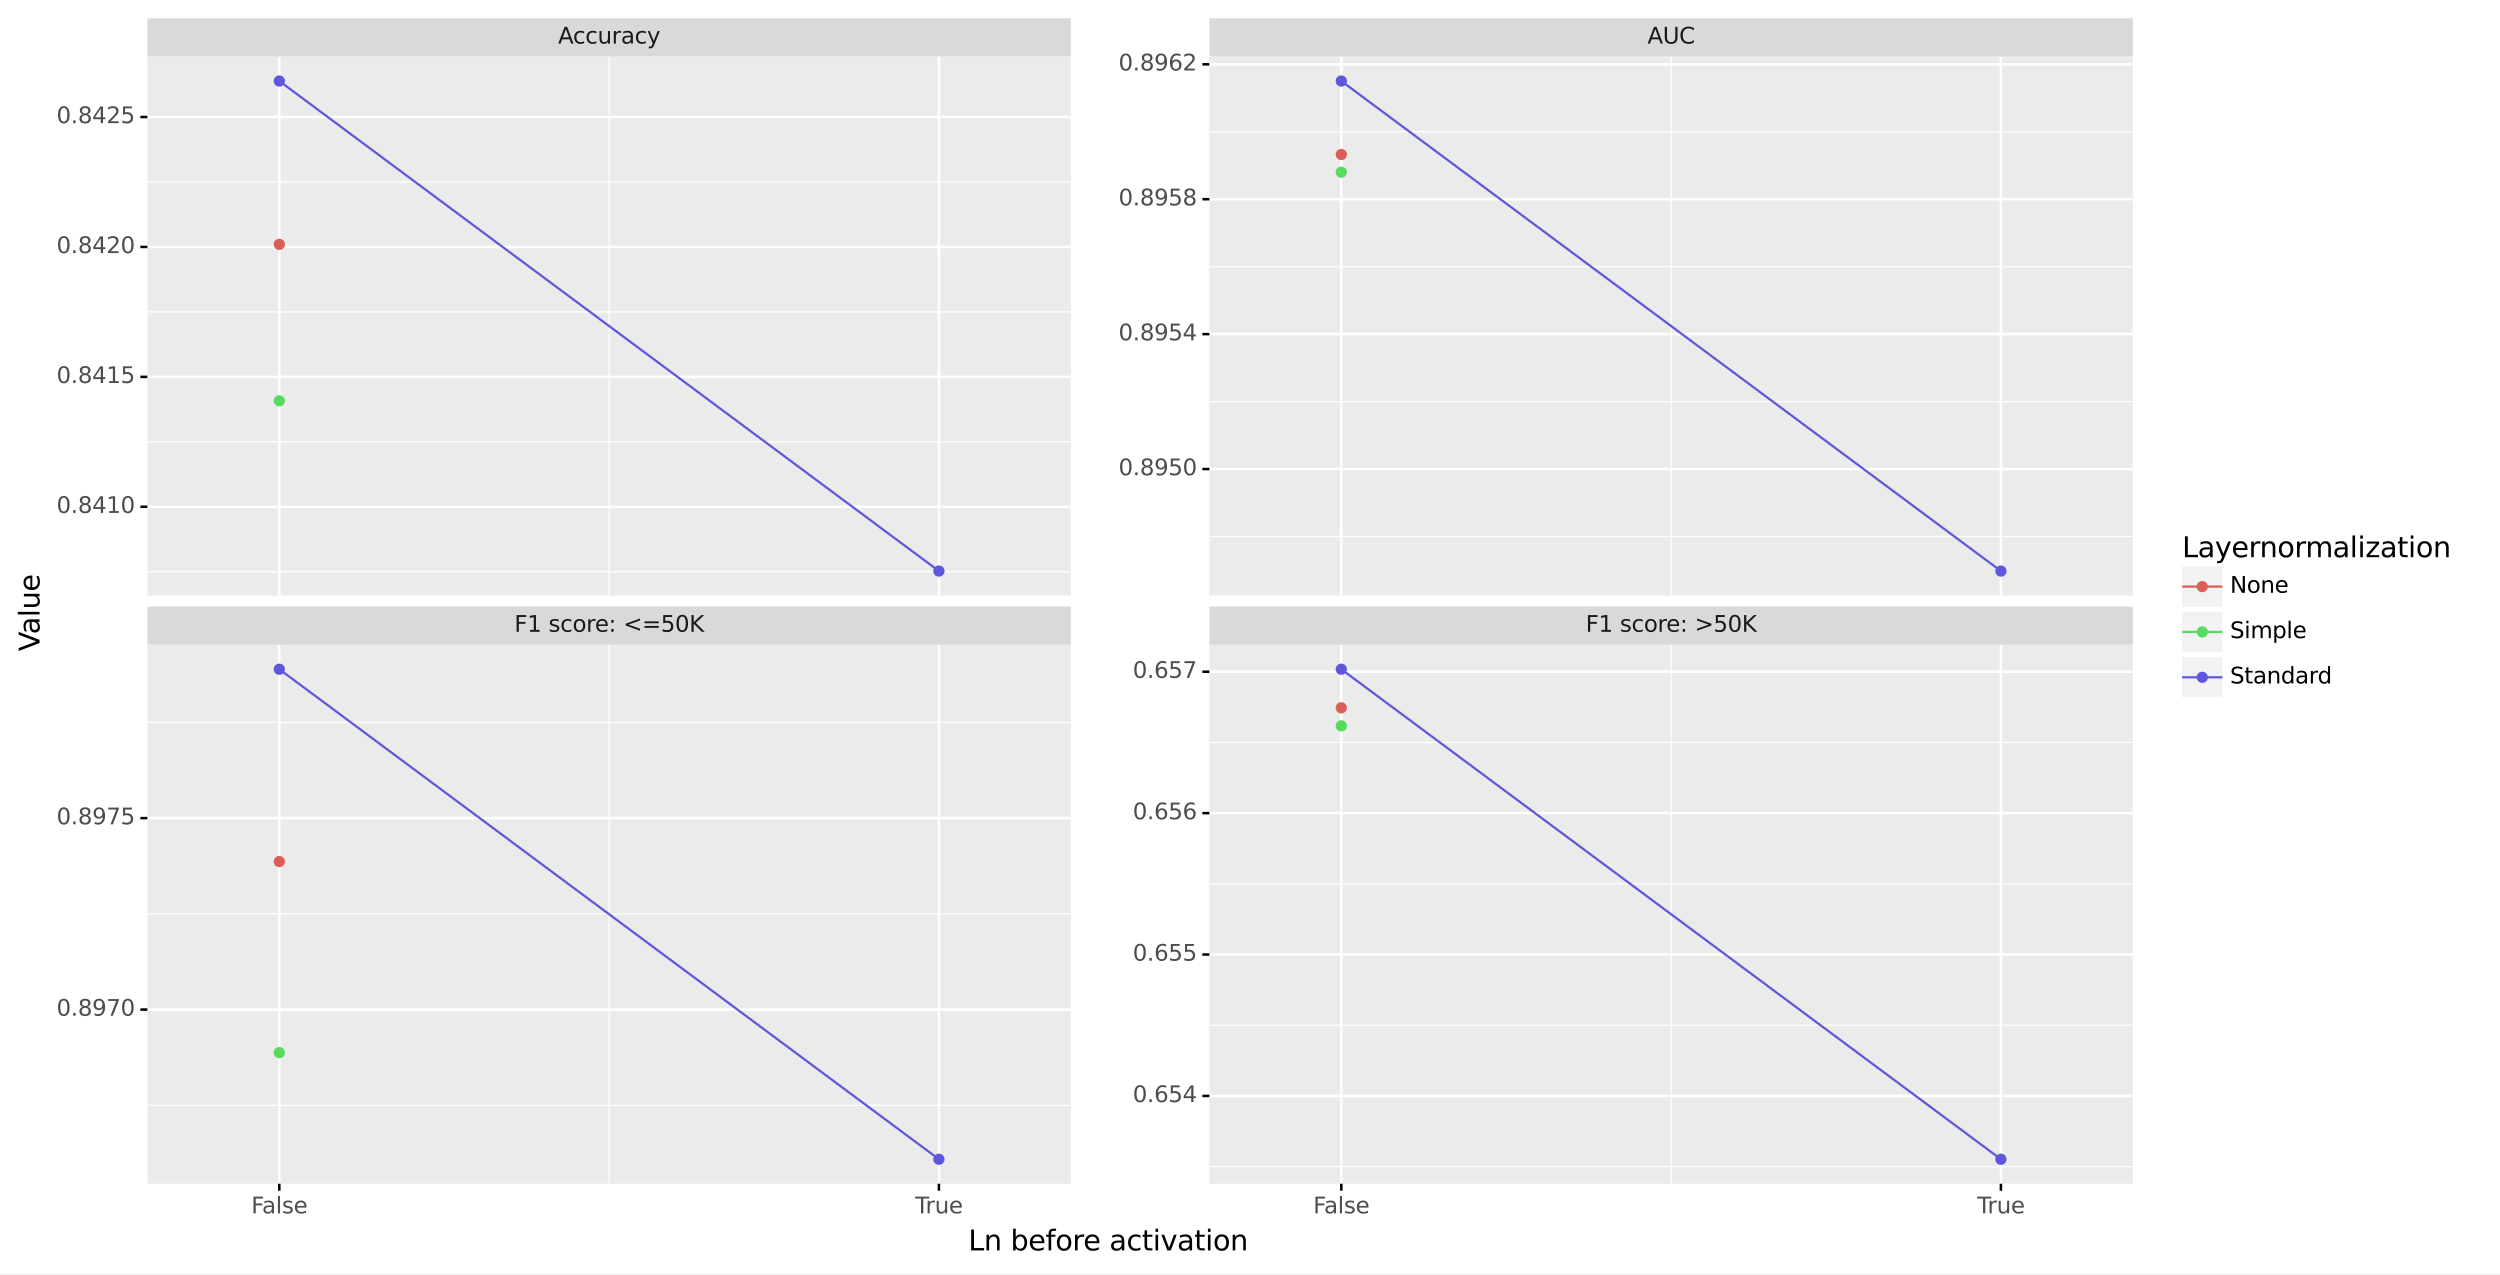 <?xml version="1.0" encoding="utf-8" standalone="no"?>
<!DOCTYPE svg PUBLIC "-//W3C//DTD SVG 1.1//EN"
  "http://www.w3.org/Graphics/SVG/1.1/DTD/svg11.dtd">
<svg height="501.477pt" version="1.1" viewBox="0 0 983.65 501.477" width="983.65pt" xmlns="http://www.w3.org/2000/svg" xmlns:xlink="http://www.w3.org/1999/xlink">
 <rect x="0" y="0" width="983.65" height="501.477" fill="#808080" stroke="none"/>
 <defs>
  <style type="text/css">*{stroke-linecap:butt;stroke-linejoin:round;}</style>
 </defs>
 <g id="figure_1">
  <g id="patch_1">
   <path d="M 0 501.477 
L 983.65 501.477 
L 983.65 0 
L 0 0 
z
" style="fill:#ffffff;stroke:#ffffff;stroke-linejoin:miter;"/>
  </g>
  <g id="axes_1">
   <g id="patch_2">
    <path d="M 57.988 234.334 
L 421.337 234.334 
L 421.337 22.244 
L 57.988 22.244 
z
" style="fill:#ebebeb;"/>
   </g>
   <g id="matplotlib.axis_1">
    <g id="xtick_1">
     <g id="line2d_1">
      <path clip-path="url(#p8a79d172ee)" d="M 109.895 234.334 
L 109.895 22.244 
" style="fill:none;stroke:#ffffff;"/>
     </g>
    </g>
    <g id="xtick_2">
     <g id="line2d_2">
      <path clip-path="url(#p8a79d172ee)" d="M 369.43 234.334 
L 369.43 22.244 
" style="fill:none;stroke:#ffffff;"/>
     </g>
    </g>
    <g id="xtick_3">
     <g id="line2d_3">
      <path clip-path="url(#p8a79d172ee)" d="M 239.662 234.334 
L 239.662 22.244 
" style="fill:none;stroke:#ffffff;stroke-width:0.5;"/>
     </g>
    </g>
   </g>
   <g id="matplotlib.axis_2">
    <g id="ytick_1">
     <g id="line2d_4">
      <path clip-path="url(#p8a79d172ee)" d="M 57.988 199.393 
L 421.337 199.393 
" style="fill:none;stroke:#ffffff;"/>
     </g>
     <g id="line2d_5">
      <path d="M 57.988 199.393 
" style="fill:none;stroke:#333333;stroke-width:1.5;"/>
      <defs>
       <path d="M 0 0 
L -2.75 0 
" id="m1f0ab97c27" style="stroke:#000000;"/>
      </defs>
      <g>
       <use style="fill:#333333;stroke:#000000;" x="57.988" xlink:href="#m1f0ab97c27" y="199.393"/>
      </g>
     </g>
     <g id="text_1">
      <!-- 0.8410 -->
      <g style="fill:#4d4d4d;" transform="translate(22.246 201.821)scale(0.088 -0.088)">
       <defs>
        <path d="M 2034 4250 
Q 1547 4250 1301 3770 
Q 1056 3291 1056 2328 
Q 1056 1369 1301 889 
Q 1547 409 2034 409 
Q 2525 409 2770 889 
Q 3016 1369 3016 2328 
Q 3016 3291 2770 3770 
Q 2525 4250 2034 4250 
z
M 2034 4750 
Q 2819 4750 3233 4129 
Q 3647 3509 3647 2328 
Q 3647 1150 3233 529 
Q 2819 -91 2034 -91 
Q 1250 -91 836 529 
Q 422 1150 422 2328 
Q 422 3509 836 4129 
Q 1250 4750 2034 4750 
z
" id="DejaVuSans-30" transform="scale(0.016)"/>
        <path d="M 684 794 
L 1344 794 
L 1344 0 
L 684 0 
L 684 794 
z
" id="DejaVuSans-2e" transform="scale(0.016)"/>
        <path d="M 2034 2216 
Q 1584 2216 1326 1975 
Q 1069 1734 1069 1313 
Q 1069 891 1326 650 
Q 1584 409 2034 409 
Q 2484 409 2743 651 
Q 3003 894 3003 1313 
Q 3003 1734 2745 1975 
Q 2488 2216 2034 2216 
z
M 1403 2484 
Q 997 2584 770 2862 
Q 544 3141 544 3541 
Q 544 4100 942 4425 
Q 1341 4750 2034 4750 
Q 2731 4750 3128 4425 
Q 3525 4100 3525 3541 
Q 3525 3141 3298 2862 
Q 3072 2584 2669 2484 
Q 3125 2378 3379 2068 
Q 3634 1759 3634 1313 
Q 3634 634 3220 271 
Q 2806 -91 2034 -91 
Q 1263 -91 848 271 
Q 434 634 434 1313 
Q 434 1759 690 2068 
Q 947 2378 1403 2484 
z
M 1172 3481 
Q 1172 3119 1398 2916 
Q 1625 2713 2034 2713 
Q 2441 2713 2670 2916 
Q 2900 3119 2900 3481 
Q 2900 3844 2670 4047 
Q 2441 4250 2034 4250 
Q 1625 4250 1398 4047 
Q 1172 3844 1172 3481 
z
" id="DejaVuSans-38" transform="scale(0.016)"/>
        <path d="M 2419 4116 
L 825 1625 
L 2419 1625 
L 2419 4116 
z
M 2253 4666 
L 3047 4666 
L 3047 1625 
L 3713 1625 
L 3713 1100 
L 3047 1100 
L 3047 0 
L 2419 0 
L 2419 1100 
L 313 1100 
L 313 1709 
L 2253 4666 
z
" id="DejaVuSans-34" transform="scale(0.016)"/>
        <path d="M 794 531 
L 1825 531 
L 1825 4091 
L 703 3866 
L 703 4441 
L 1819 4666 
L 2450 4666 
L 2450 531 
L 3481 531 
L 3481 0 
L 794 0 
L 794 531 
z
" id="DejaVuSans-31" transform="scale(0.016)"/>
       </defs>
       <use xlink:href="#DejaVuSans-30"/>
       <use x="63.623" xlink:href="#DejaVuSans-2e"/>
       <use x="95.41" xlink:href="#DejaVuSans-38"/>
       <use x="159.033" xlink:href="#DejaVuSans-34"/>
       <use x="222.656" xlink:href="#DejaVuSans-31"/>
       <use x="286.279" xlink:href="#DejaVuSans-30"/>
      </g>
     </g>
    </g>
    <g id="ytick_2">
     <g id="line2d_6">
      <path clip-path="url(#p8a79d172ee)" d="M 57.988 148.272 
L 421.337 148.272 
" style="fill:none;stroke:#ffffff;"/>
     </g>
     <g id="line2d_7">
      <path d="M 57.988 148.272 
" style="fill:none;stroke:#333333;stroke-width:1.5;"/>
      <g>
       <use style="fill:#333333;stroke:#000000;" x="57.988" xlink:href="#m1f0ab97c27" y="148.272"/>
      </g>
     </g>
     <g id="text_2">
      <!-- 0.8415 -->
      <g style="fill:#4d4d4d;" transform="translate(22.246 150.7)scale(0.088 -0.088)">
       <defs>
        <path d="M 691 4666 
L 3169 4666 
L 3169 4134 
L 1269 4134 
L 1269 2991 
Q 1406 3038 1543 3061 
Q 1681 3084 1819 3084 
Q 2600 3084 3056 2656 
Q 3513 2228 3513 1497 
Q 3513 744 3044 326 
Q 2575 -91 1722 -91 
Q 1428 -91 1123 -41 
Q 819 9 494 109 
L 494 744 
Q 775 591 1075 516 
Q 1375 441 1709 441 
Q 2250 441 2565 725 
Q 2881 1009 2881 1497 
Q 2881 1984 2565 2268 
Q 2250 2553 1709 2553 
Q 1456 2553 1204 2497 
Q 953 2441 691 2322 
L 691 4666 
z
" id="DejaVuSans-35" transform="scale(0.016)"/>
       </defs>
       <use xlink:href="#DejaVuSans-30"/>
       <use x="63.623" xlink:href="#DejaVuSans-2e"/>
       <use x="95.41" xlink:href="#DejaVuSans-38"/>
       <use x="159.033" xlink:href="#DejaVuSans-34"/>
       <use x="222.656" xlink:href="#DejaVuSans-31"/>
       <use x="286.279" xlink:href="#DejaVuSans-35"/>
      </g>
     </g>
    </g>
    <g id="ytick_3">
     <g id="line2d_8">
      <path clip-path="url(#p8a79d172ee)" d="M 57.988 97.15 
L 421.337 97.15 
" style="fill:none;stroke:#ffffff;"/>
     </g>
     <g id="line2d_9">
      <path d="M 57.988 97.15 
" style="fill:none;stroke:#333333;stroke-width:1.5;"/>
      <g>
       <use style="fill:#333333;stroke:#000000;" x="57.988" xlink:href="#m1f0ab97c27" y="97.15"/>
      </g>
     </g>
     <g id="text_3">
      <!-- 0.8420 -->
      <g style="fill:#4d4d4d;" transform="translate(22.246 99.578)scale(0.088 -0.088)">
       <defs>
        <path d="M 1228 531 
L 3431 531 
L 3431 0 
L 469 0 
L 469 531 
Q 828 903 1448 1529 
Q 2069 2156 2228 2338 
Q 2531 2678 2651 2914 
Q 2772 3150 2772 3378 
Q 2772 3750 2511 3984 
Q 2250 4219 1831 4219 
Q 1534 4219 1204 4116 
Q 875 4013 500 3803 
L 500 4441 
Q 881 4594 1212 4672 
Q 1544 4750 1819 4750 
Q 2544 4750 2975 4387 
Q 3406 4025 3406 3419 
Q 3406 3131 3298 2873 
Q 3191 2616 2906 2266 
Q 2828 2175 2409 1742 
Q 1991 1309 1228 531 
z
" id="DejaVuSans-32" transform="scale(0.016)"/>
       </defs>
       <use xlink:href="#DejaVuSans-30"/>
       <use x="63.623" xlink:href="#DejaVuSans-2e"/>
       <use x="95.41" xlink:href="#DejaVuSans-38"/>
       <use x="159.033" xlink:href="#DejaVuSans-34"/>
       <use x="222.656" xlink:href="#DejaVuSans-32"/>
       <use x="286.279" xlink:href="#DejaVuSans-30"/>
      </g>
     </g>
    </g>
    <g id="ytick_4">
     <g id="line2d_10">
      <path clip-path="url(#p8a79d172ee)" d="M 57.988 46.028 
L 421.337 46.028 
" style="fill:none;stroke:#ffffff;"/>
     </g>
     <g id="line2d_11">
      <path d="M 57.988 46.028 
" style="fill:none;stroke:#333333;stroke-width:1.5;"/>
      <g>
       <use style="fill:#333333;stroke:#000000;" x="57.988" xlink:href="#m1f0ab97c27" y="46.028"/>
      </g>
     </g>
     <g id="text_4">
      <!-- 0.8425 -->
      <g style="fill:#4d4d4d;" transform="translate(22.246 48.457)scale(0.088 -0.088)">
       <use xlink:href="#DejaVuSans-30"/>
       <use x="63.623" xlink:href="#DejaVuSans-2e"/>
       <use x="95.41" xlink:href="#DejaVuSans-38"/>
       <use x="159.033" xlink:href="#DejaVuSans-34"/>
       <use x="222.656" xlink:href="#DejaVuSans-32"/>
       <use x="286.279" xlink:href="#DejaVuSans-35"/>
      </g>
     </g>
    </g>
    <g id="ytick_5">
     <g id="line2d_12">
      <path clip-path="url(#p8a79d172ee)" d="M 57.988 224.954 
L 421.337 224.954 
" style="fill:none;stroke:#ffffff;stroke-width:0.5;"/>
     </g>
    </g>
    <g id="ytick_6">
     <g id="line2d_13">
      <path clip-path="url(#p8a79d172ee)" d="M 57.988 173.832 
L 421.337 173.832 
" style="fill:none;stroke:#ffffff;stroke-width:0.5;"/>
     </g>
    </g>
    <g id="ytick_7">
     <g id="line2d_14">
      <path clip-path="url(#p8a79d172ee)" d="M 57.988 122.711 
L 421.337 122.711 
" style="fill:none;stroke:#ffffff;stroke-width:0.5;"/>
     </g>
    </g>
    <g id="ytick_8">
     <g id="line2d_15">
      <path clip-path="url(#p8a79d172ee)" d="M 57.988 71.589 
L 421.337 71.589 
" style="fill:none;stroke:#ffffff;stroke-width:0.5;"/>
     </g>
    </g>
    <g id="text_5">
     <!-- Value -->
     <g transform="translate(15.558 256.228)rotate(-90)scale(0.11 -0.11)">
      <defs>
       <path d="M 1831 0 
L 50 4666 
L 709 4666 
L 2188 738 
L 3669 4666 
L 4325 4666 
L 2547 0 
L 1831 0 
z
" id="DejaVuSans-56" transform="scale(0.016)"/>
       <path d="M 2194 1759 
Q 1497 1759 1228 1600 
Q 959 1441 959 1056 
Q 959 750 1161 570 
Q 1363 391 1709 391 
Q 2188 391 2477 730 
Q 2766 1069 2766 1631 
L 2766 1759 
L 2194 1759 
z
M 3341 1997 
L 3341 0 
L 2766 0 
L 2766 531 
Q 2569 213 2275 61 
Q 1981 -91 1556 -91 
Q 1019 -91 701 211 
Q 384 513 384 1019 
Q 384 1609 779 1909 
Q 1175 2209 1959 2209 
L 2766 2209 
L 2766 2266 
Q 2766 2663 2505 2880 
Q 2244 3097 1772 3097 
Q 1472 3097 1187 3025 
Q 903 2953 641 2809 
L 641 3341 
Q 956 3463 1253 3523 
Q 1550 3584 1831 3584 
Q 2591 3584 2966 3190 
Q 3341 2797 3341 1997 
z
" id="DejaVuSans-61" transform="scale(0.016)"/>
       <path d="M 603 4863 
L 1178 4863 
L 1178 0 
L 603 0 
L 603 4863 
z
" id="DejaVuSans-6c" transform="scale(0.016)"/>
       <path d="M 544 1381 
L 544 3500 
L 1119 3500 
L 1119 1403 
Q 1119 906 1312 657 
Q 1506 409 1894 409 
Q 2359 409 2629 706 
Q 2900 1003 2900 1516 
L 2900 3500 
L 3475 3500 
L 3475 0 
L 2900 0 
L 2900 538 
Q 2691 219 2414 64 
Q 2138 -91 1772 -91 
Q 1169 -91 856 284 
Q 544 659 544 1381 
z
M 1991 3584 
L 1991 3584 
z
" id="DejaVuSans-75" transform="scale(0.016)"/>
       <path d="M 3597 1894 
L 3597 1613 
L 953 1613 
Q 991 1019 1311 708 
Q 1631 397 2203 397 
Q 2534 397 2845 478 
Q 3156 559 3463 722 
L 3463 178 
Q 3153 47 2828 -22 
Q 2503 -91 2169 -91 
Q 1331 -91 842 396 
Q 353 884 353 1716 
Q 353 2575 817 3079 
Q 1281 3584 2069 3584 
Q 2775 3584 3186 3129 
Q 3597 2675 3597 1894 
z
M 3022 2063 
Q 3016 2534 2758 2815 
Q 2500 3097 2075 3097 
Q 1594 3097 1305 2825 
Q 1016 2553 972 2059 
L 3022 2063 
z
" id="DejaVuSans-65" transform="scale(0.016)"/>
      </defs>
      <use xlink:href="#DejaVuSans-56"/>
      <use x="60.658" xlink:href="#DejaVuSans-61"/>
      <use x="121.938" xlink:href="#DejaVuSans-6c"/>
      <use x="149.721" xlink:href="#DejaVuSans-75"/>
      <use x="213.1" xlink:href="#DejaVuSans-65"/>
     </g>
    </g>
   </g>
   <g id="line2d_16">
    <path clip-path="url(#p8a79d172ee)" d="M 109.895 31.885 
L 369.43 224.694 
" style="fill:none;stroke:#5f57db;stroke-width:0.886;"/>
   </g>
   <g id="PathCollection_1">
    <path clip-path="url(#p8a79d172ee)" d="M 109.895 97.927 
C 110.365 97.927 110.816 97.74 111.148 97.408 
C 111.48 97.075 111.667 96.624 111.667 96.154 
C 111.667 95.684 111.48 95.233 111.148 94.901 
C 110.816 94.569 110.365 94.382 109.895 94.382 
C 109.425 94.382 108.974 94.569 108.641 94.901 
C 108.309 95.233 108.122 95.684 108.122 96.154 
C 108.122 96.624 108.309 97.075 108.641 97.408 
C 108.974 97.74 109.425 97.927 109.895 97.927 
z
" style="fill:#db5f57;stroke:#db5f57;stroke-width:0.886;"/>
    <path clip-path="url(#p8a79d172ee)" d="M 109.895 159.481 
C 110.365 159.481 110.816 159.294 111.148 158.962 
C 111.48 158.629 111.667 158.178 111.667 157.708 
C 111.667 157.238 111.48 156.787 111.148 156.455 
C 110.816 156.123 110.365 155.936 109.895 155.936 
C 109.425 155.936 108.974 156.123 108.641 156.455 
C 108.309 156.787 108.122 157.238 108.122 157.708 
C 108.122 158.178 108.309 158.629 108.641 158.962 
C 108.974 159.294 109.425 159.481 109.895 159.481 
z
" style="fill:#57db5f;stroke:#57db5f;stroke-width:0.886;"/>
    <path clip-path="url(#p8a79d172ee)" d="M 109.895 33.657 
C 110.365 33.657 110.816 33.47 111.148 33.138 
C 111.48 32.805 111.667 32.355 111.667 31.885 
C 111.667 31.414 111.48 30.964 111.148 30.631 
C 110.816 30.299 110.365 30.112 109.895 30.112 
C 109.425 30.112 108.974 30.299 108.641 30.631 
C 108.309 30.964 108.122 31.414 108.122 31.885 
C 108.122 32.355 108.309 32.805 108.641 33.138 
C 108.974 33.47 109.425 33.657 109.895 33.657 
z
" style="fill:#5f57db;stroke:#5f57db;stroke-width:0.886;"/>
    <path clip-path="url(#p8a79d172ee)" d="M 369.43 226.466 
C 369.9 226.466 370.35 226.279 370.683 225.947 
C 371.015 225.615 371.202 225.164 371.202 224.694 
C 371.202 224.224 371.015 223.773 370.683 223.44 
C 370.35 223.108 369.9 222.921 369.43 222.921 
C 368.959 222.921 368.509 223.108 368.176 223.44 
C 367.844 223.773 367.657 224.224 367.657 224.694 
C 367.657 225.164 367.844 225.615 368.176 225.947 
C 368.509 226.279 368.959 226.466 369.43 226.466 
z
" style="fill:#5f57db;stroke:#5f57db;stroke-width:0.886;"/>
   </g>
   <g id="patch_3">
    <path d="M 57.988 22.244 
L 421.337 22.244 
L 421.337 7.2 
L 57.988 7.2 
z
" style="fill:#d9d9d9;"/>
   </g>
   <g id="text_6">
    <!-- Accuracy -->
    <g style="fill:#1a1a1a;" transform="translate(219.573 17.15)scale(0.088 -0.088)">
     <defs>
      <path d="M 2188 4044 
L 1331 1722 
L 3047 1722 
L 2188 4044 
z
M 1831 4666 
L 2547 4666 
L 4325 0 
L 3669 0 
L 3244 1197 
L 1141 1197 
L 716 0 
L 50 0 
L 1831 4666 
z
" id="DejaVuSans-41" transform="scale(0.016)"/>
      <path d="M 3122 3366 
L 3122 2828 
Q 2878 2963 2633 3030 
Q 2388 3097 2138 3097 
Q 1578 3097 1268 2742 
Q 959 2388 959 1747 
Q 959 1106 1268 751 
Q 1578 397 2138 397 
Q 2388 397 2633 464 
Q 2878 531 3122 666 
L 3122 134 
Q 2881 22 2623 -34 
Q 2366 -91 2075 -91 
Q 1284 -91 818 406 
Q 353 903 353 1747 
Q 353 2603 823 3093 
Q 1294 3584 2113 3584 
Q 2378 3584 2631 3529 
Q 2884 3475 3122 3366 
z
" id="DejaVuSans-63" transform="scale(0.016)"/>
      <path d="M 2631 2963 
Q 2534 3019 2420 3045 
Q 2306 3072 2169 3072 
Q 1681 3072 1420 2755 
Q 1159 2438 1159 1844 
L 1159 0 
L 581 0 
L 581 3500 
L 1159 3500 
L 1159 2956 
Q 1341 3275 1631 3429 
Q 1922 3584 2338 3584 
Q 2397 3584 2469 3576 
Q 2541 3569 2628 3553 
L 2631 2963 
z
" id="DejaVuSans-72" transform="scale(0.016)"/>
      <path d="M 2059 -325 
Q 1816 -950 1584 -1140 
Q 1353 -1331 966 -1331 
L 506 -1331 
L 506 -850 
L 844 -850 
Q 1081 -850 1212 -737 
Q 1344 -625 1503 -206 
L 1606 56 
L 191 3500 
L 800 3500 
L 1894 763 
L 2988 3500 
L 3597 3500 
L 2059 -325 
z
" id="DejaVuSans-79" transform="scale(0.016)"/>
     </defs>
     <use xlink:href="#DejaVuSans-41"/>
     <use x="66.658" xlink:href="#DejaVuSans-63"/>
     <use x="121.639" xlink:href="#DejaVuSans-63"/>
     <use x="176.619" xlink:href="#DejaVuSans-75"/>
     <use x="239.998" xlink:href="#DejaVuSans-72"/>
     <use x="281.111" xlink:href="#DejaVuSans-61"/>
     <use x="342.391" xlink:href="#DejaVuSans-63"/>
     <use x="397.371" xlink:href="#DejaVuSans-79"/>
    </g>
   </g>
   <g id="patch_4">
    <path d="M 846.388 286.607 
L 976.45 286.607 
L 976.45 195.641 
L 846.388 195.641 
z
" style="fill:#ffffff;"/>
   </g>
   <g id="text_7">
    <!-- Layernormalization -->
    <g transform="translate(858.588 219.235)scale(0.11 -0.11)">
     <defs>
      <path d="M 628 4666 
L 1259 4666 
L 1259 531 
L 3531 531 
L 3531 0 
L 628 0 
L 628 4666 
z
" id="DejaVuSans-4c" transform="scale(0.016)"/>
      <path d="M 3513 2113 
L 3513 0 
L 2938 0 
L 2938 2094 
Q 2938 2591 2744 2837 
Q 2550 3084 2163 3084 
Q 1697 3084 1428 2787 
Q 1159 2491 1159 1978 
L 1159 0 
L 581 0 
L 581 3500 
L 1159 3500 
L 1159 2956 
Q 1366 3272 1645 3428 
Q 1925 3584 2291 3584 
Q 2894 3584 3203 3211 
Q 3513 2838 3513 2113 
z
" id="DejaVuSans-6e" transform="scale(0.016)"/>
      <path d="M 1959 3097 
Q 1497 3097 1228 2736 
Q 959 2375 959 1747 
Q 959 1119 1226 758 
Q 1494 397 1959 397 
Q 2419 397 2687 759 
Q 2956 1122 2956 1747 
Q 2956 2369 2687 2733 
Q 2419 3097 1959 3097 
z
M 1959 3584 
Q 2709 3584 3137 3096 
Q 3566 2609 3566 1747 
Q 3566 888 3137 398 
Q 2709 -91 1959 -91 
Q 1206 -91 779 398 
Q 353 888 353 1747 
Q 353 2609 779 3096 
Q 1206 3584 1959 3584 
z
" id="DejaVuSans-6f" transform="scale(0.016)"/>
      <path d="M 3328 2828 
Q 3544 3216 3844 3400 
Q 4144 3584 4550 3584 
Q 5097 3584 5394 3201 
Q 5691 2819 5691 2113 
L 5691 0 
L 5113 0 
L 5113 2094 
Q 5113 2597 4934 2840 
Q 4756 3084 4391 3084 
Q 3944 3084 3684 2787 
Q 3425 2491 3425 1978 
L 3425 0 
L 2847 0 
L 2847 2094 
Q 2847 2600 2669 2842 
Q 2491 3084 2119 3084 
Q 1678 3084 1418 2786 
Q 1159 2488 1159 1978 
L 1159 0 
L 581 0 
L 581 3500 
L 1159 3500 
L 1159 2956 
Q 1356 3278 1631 3431 
Q 1906 3584 2284 3584 
Q 2666 3584 2933 3390 
Q 3200 3197 3328 2828 
z
" id="DejaVuSans-6d" transform="scale(0.016)"/>
      <path d="M 603 3500 
L 1178 3500 
L 1178 0 
L 603 0 
L 603 3500 
z
M 603 4863 
L 1178 4863 
L 1178 4134 
L 603 4134 
L 603 4863 
z
" id="DejaVuSans-69" transform="scale(0.016)"/>
      <path d="M 353 3500 
L 3084 3500 
L 3084 2975 
L 922 459 
L 3084 459 
L 3084 0 
L 275 0 
L 275 525 
L 2438 3041 
L 353 3041 
L 353 3500 
z
" id="DejaVuSans-7a" transform="scale(0.016)"/>
      <path d="M 1172 4494 
L 1172 3500 
L 2356 3500 
L 2356 3053 
L 1172 3053 
L 1172 1153 
Q 1172 725 1289 603 
Q 1406 481 1766 481 
L 2356 481 
L 2356 0 
L 1766 0 
Q 1100 0 847 248 
Q 594 497 594 1153 
L 594 3053 
L 172 3053 
L 172 3500 
L 594 3500 
L 594 4494 
L 1172 4494 
z
" id="DejaVuSans-74" transform="scale(0.016)"/>
     </defs>
     <use xlink:href="#DejaVuSans-4c"/>
     <use x="55.713" xlink:href="#DejaVuSans-61"/>
     <use x="116.992" xlink:href="#DejaVuSans-79"/>
     <use x="176.172" xlink:href="#DejaVuSans-65"/>
     <use x="237.695" xlink:href="#DejaVuSans-72"/>
     <use x="277.059" xlink:href="#DejaVuSans-6e"/>
     <use x="340.438" xlink:href="#DejaVuSans-6f"/>
     <use x="401.619" xlink:href="#DejaVuSans-72"/>
     <use x="440.982" xlink:href="#DejaVuSans-6d"/>
     <use x="538.395" xlink:href="#DejaVuSans-61"/>
     <use x="599.674" xlink:href="#DejaVuSans-6c"/>
     <use x="627.457" xlink:href="#DejaVuSans-69"/>
     <use x="655.24" xlink:href="#DejaVuSans-7a"/>
     <use x="707.73" xlink:href="#DejaVuSans-61"/>
     <use x="769.01" xlink:href="#DejaVuSans-74"/>
     <use x="808.219" xlink:href="#DejaVuSans-69"/>
     <use x="836.002" xlink:href="#DejaVuSans-6f"/>
     <use x="897.184" xlink:href="#DejaVuSans-6e"/>
    </g>
   </g>
   <g id="patch_5">
    <path clip-path="url(#p59d5d8ab40)" d="M 858.588 238.727 
L 874.428 238.727 
L 874.428 222.887 
L 858.588 222.887 
z
" style="fill:#f2f2f2;"/>
   </g>
   <g id="line2d_17">
    <path clip-path="url(#p59d5d8ab40)" d="M 858.588 230.807 
L 874.428 230.807 
" style="fill:none;stroke:#db5f57;stroke-width:0.886;"/>
   </g>
   <g id="line2d_18">
    <path clip-path="url(#p59d5d8ab40)" d="M 866.508 230.807 
" style="fill:none;stroke:#1f77b4;stroke-linecap:square;stroke-width:1.5;"/>
    <defs>
     <path d="M 0 1.772 
C 0.47 1.772 0.921 1.586 1.253 1.253 
C 1.586 0.921 1.772 0.47 1.772 0 
C 1.772 -0.47 1.586 -0.921 1.253 -1.253 
C 0.921 -1.586 0.47 -1.772 0 -1.772 
C -0.47 -1.772 -0.921 -1.586 -1.253 -1.253 
C -1.586 -0.921 -1.772 -0.47 -1.772 0 
C -1.772 0.47 -1.586 0.921 -1.253 1.253 
C -0.921 1.586 -0.47 1.772 0 1.772 
z
" id="m1f93ae0a42" style="stroke:#db5f57;stroke-width:0.886;"/>
    </defs>
    <g clip-path="url(#p59d5d8ab40)">
     <use style="fill:#db5f57;stroke:#db5f57;stroke-width:0.886;" x="866.508" xlink:href="#m1f93ae0a42" y="230.807"/>
    </g>
   </g>
   <g id="text_8">
    <!-- None -->
    <g transform="translate(877.428 233.235)scale(0.088 -0.088)">
     <defs>
      <path d="M 628 4666 
L 1478 4666 
L 3547 763 
L 3547 4666 
L 4159 4666 
L 4159 0 
L 3309 0 
L 1241 3903 
L 1241 0 
L 628 0 
L 628 4666 
z
" id="DejaVuSans-4e" transform="scale(0.016)"/>
     </defs>
     <use xlink:href="#DejaVuSans-4e"/>
     <use x="74.805" xlink:href="#DejaVuSans-6f"/>
     <use x="135.986" xlink:href="#DejaVuSans-6e"/>
     <use x="199.365" xlink:href="#DejaVuSans-65"/>
    </g>
   </g>
   <g id="patch_6">
    <path clip-path="url(#p488c3723db)" d="M 858.588 256.567 
L 874.428 256.567 
L 874.428 240.727 
L 858.588 240.727 
z
" style="fill:#f2f2f2;"/>
   </g>
   <g id="line2d_19">
    <path clip-path="url(#p488c3723db)" d="M 858.588 248.647 
L 874.428 248.647 
" style="fill:none;stroke:#57db5f;stroke-width:0.886;"/>
   </g>
   <g id="line2d_20">
    <path clip-path="url(#p488c3723db)" d="M 866.508 248.647 
" style="fill:none;stroke:#1f77b4;stroke-linecap:square;stroke-width:1.5;"/>
    <defs>
     <path d="M 0 1.772 
C 0.47 1.772 0.921 1.586 1.253 1.253 
C 1.586 0.921 1.772 0.47 1.772 0 
C 1.772 -0.47 1.586 -0.921 1.253 -1.253 
C 0.921 -1.586 0.47 -1.772 0 -1.772 
C -0.47 -1.772 -0.921 -1.586 -1.253 -1.253 
C -1.586 -0.921 -1.772 -0.47 -1.772 0 
C -1.772 0.47 -1.586 0.921 -1.253 1.253 
C -0.921 1.586 -0.47 1.772 0 1.772 
z
" id="mb11d687bf9" style="stroke:#57db5f;stroke-width:0.886;"/>
    </defs>
    <g clip-path="url(#p488c3723db)">
     <use style="fill:#57db5f;stroke:#57db5f;stroke-width:0.886;" x="866.508" xlink:href="#mb11d687bf9" y="248.647"/>
    </g>
   </g>
   <g id="text_9">
    <!-- Simple -->
    <g transform="translate(877.428 251.075)scale(0.088 -0.088)">
     <defs>
      <path d="M 3425 4513 
L 3425 3897 
Q 3066 4069 2747 4153 
Q 2428 4238 2131 4238 
Q 1616 4238 1336 4038 
Q 1056 3838 1056 3469 
Q 1056 3159 1242 3001 
Q 1428 2844 1947 2747 
L 2328 2669 
Q 3034 2534 3370 2195 
Q 3706 1856 3706 1288 
Q 3706 609 3251 259 
Q 2797 -91 1919 -91 
Q 1588 -91 1214 -16 
Q 841 59 441 206 
L 441 856 
Q 825 641 1194 531 
Q 1563 422 1919 422 
Q 2459 422 2753 634 
Q 3047 847 3047 1241 
Q 3047 1584 2836 1778 
Q 2625 1972 2144 2069 
L 1759 2144 
Q 1053 2284 737 2584 
Q 422 2884 422 3419 
Q 422 4038 858 4394 
Q 1294 4750 2059 4750 
Q 2388 4750 2728 4690 
Q 3069 4631 3425 4513 
z
" id="DejaVuSans-53" transform="scale(0.016)"/>
      <path d="M 1159 525 
L 1159 -1331 
L 581 -1331 
L 581 3500 
L 1159 3500 
L 1159 2969 
Q 1341 3281 1617 3432 
Q 1894 3584 2278 3584 
Q 2916 3584 3314 3078 
Q 3713 2572 3713 1747 
Q 3713 922 3314 415 
Q 2916 -91 2278 -91 
Q 1894 -91 1617 61 
Q 1341 213 1159 525 
z
M 3116 1747 
Q 3116 2381 2855 2742 
Q 2594 3103 2138 3103 
Q 1681 3103 1420 2742 
Q 1159 2381 1159 1747 
Q 1159 1113 1420 752 
Q 1681 391 2138 391 
Q 2594 391 2855 752 
Q 3116 1113 3116 1747 
z
" id="DejaVuSans-70" transform="scale(0.016)"/>
     </defs>
     <use xlink:href="#DejaVuSans-53"/>
     <use x="63.477" xlink:href="#DejaVuSans-69"/>
     <use x="91.26" xlink:href="#DejaVuSans-6d"/>
     <use x="188.672" xlink:href="#DejaVuSans-70"/>
     <use x="252.148" xlink:href="#DejaVuSans-6c"/>
     <use x="279.932" xlink:href="#DejaVuSans-65"/>
    </g>
   </g>
   <g id="patch_7">
    <path clip-path="url(#paafd3429e7)" d="M 858.588 274.407 
L 874.428 274.407 
L 874.428 258.567 
L 858.588 258.567 
z
" style="fill:#f2f2f2;"/>
   </g>
   <g id="line2d_21">
    <path clip-path="url(#paafd3429e7)" d="M 858.588 266.487 
L 874.428 266.487 
" style="fill:none;stroke:#5f57db;stroke-width:0.886;"/>
   </g>
   <g id="line2d_22">
    <path clip-path="url(#paafd3429e7)" d="M 866.508 266.487 
" style="fill:none;stroke:#1f77b4;stroke-linecap:square;stroke-width:1.5;"/>
    <defs>
     <path d="M 0 1.772 
C 0.47 1.772 0.921 1.586 1.253 1.253 
C 1.586 0.921 1.772 0.47 1.772 0 
C 1.772 -0.47 1.586 -0.921 1.253 -1.253 
C 0.921 -1.586 0.47 -1.772 0 -1.772 
C -0.47 -1.772 -0.921 -1.586 -1.253 -1.253 
C -1.586 -0.921 -1.772 -0.47 -1.772 0 
C -1.772 0.47 -1.586 0.921 -1.253 1.253 
C -0.921 1.586 -0.47 1.772 0 1.772 
z
" id="mfac06d7d40" style="stroke:#5f57db;stroke-width:0.886;"/>
    </defs>
    <g clip-path="url(#paafd3429e7)">
     <use style="fill:#5f57db;stroke:#5f57db;stroke-width:0.886;" x="866.508" xlink:href="#mfac06d7d40" y="266.487"/>
    </g>
   </g>
   <g id="text_10">
    <!-- Standard -->
    <g transform="translate(877.428 268.915)scale(0.088 -0.088)">
     <defs>
      <path d="M 2906 2969 
L 2906 4863 
L 3481 4863 
L 3481 0 
L 2906 0 
L 2906 525 
Q 2725 213 2448 61 
Q 2172 -91 1784 -91 
Q 1150 -91 751 415 
Q 353 922 353 1747 
Q 353 2572 751 3078 
Q 1150 3584 1784 3584 
Q 2172 3584 2448 3432 
Q 2725 3281 2906 2969 
z
M 947 1747 
Q 947 1113 1208 752 
Q 1469 391 1925 391 
Q 2381 391 2643 752 
Q 2906 1113 2906 1747 
Q 2906 2381 2643 2742 
Q 2381 3103 1925 3103 
Q 1469 3103 1208 2742 
Q 947 2381 947 1747 
z
" id="DejaVuSans-64" transform="scale(0.016)"/>
     </defs>
     <use xlink:href="#DejaVuSans-53"/>
     <use x="63.477" xlink:href="#DejaVuSans-74"/>
     <use x="102.686" xlink:href="#DejaVuSans-61"/>
     <use x="163.965" xlink:href="#DejaVuSans-6e"/>
     <use x="227.344" xlink:href="#DejaVuSans-64"/>
     <use x="290.82" xlink:href="#DejaVuSans-61"/>
     <use x="352.1" xlink:href="#DejaVuSans-72"/>
     <use x="391.463" xlink:href="#DejaVuSans-64"/>
    </g>
   </g>
  </g>
  <g id="axes_2">
   <g id="patch_8">
    <path d="M 475.839 234.334 
L 839.188 234.334 
L 839.188 22.244 
L 475.839 22.244 
z
" style="fill:#ebebeb;"/>
   </g>
   <g id="matplotlib.axis_3">
    <g id="xtick_4">
     <g id="line2d_23">
      <path clip-path="url(#pc8beb8414e)" d="M 527.746 234.334 
L 527.746 22.244 
" style="fill:none;stroke:#ffffff;stroke-linecap:square;"/>
     </g>
    </g>
    <g id="xtick_5">
     <g id="line2d_24">
      <path clip-path="url(#pc8beb8414e)" d="M 787.281 234.334 
L 787.281 22.244 
" style="fill:none;stroke:#ffffff;stroke-linecap:square;"/>
     </g>
    </g>
    <g id="xtick_6">
     <g id="line2d_25">
      <path clip-path="url(#pc8beb8414e)" d="M 657.513 234.334 
L 657.513 22.244 
" style="fill:none;stroke:#ffffff;stroke-linecap:square;stroke-width:0.5;"/>
     </g>
    </g>
   </g>
   <g id="matplotlib.axis_4">
    <g id="ytick_9">
     <g id="line2d_26">
      <path clip-path="url(#pc8beb8414e)" d="M 475.839 184.559 
L 839.188 184.559 
" style="fill:none;stroke:#ffffff;stroke-linecap:square;"/>
     </g>
     <g id="line2d_27">
      <path d="M 475.839 184.559 
" style="fill:none;stroke:#333333;stroke-linecap:square;stroke-width:1.5;"/>
      <g>
       <use style="fill:#333333;stroke:#000000;" x="475.839" xlink:href="#m1f0ab97c27" y="184.559"/>
      </g>
     </g>
     <g id="text_11">
      <!-- 0.8950 -->
      <g style="fill:#4d4d4d;" transform="translate(440.097 186.987)scale(0.088 -0.088)">
       <defs>
        <path d="M 703 97 
L 703 672 
Q 941 559 1184 500 
Q 1428 441 1663 441 
Q 2288 441 2617 861 
Q 2947 1281 2994 2138 
Q 2813 1869 2534 1725 
Q 2256 1581 1919 1581 
Q 1219 1581 811 2004 
Q 403 2428 403 3163 
Q 403 3881 828 4315 
Q 1253 4750 1959 4750 
Q 2769 4750 3195 4129 
Q 3622 3509 3622 2328 
Q 3622 1225 3098 567 
Q 2575 -91 1691 -91 
Q 1453 -91 1209 -44 
Q 966 3 703 97 
z
M 1959 2075 
Q 2384 2075 2632 2365 
Q 2881 2656 2881 3163 
Q 2881 3666 2632 3958 
Q 2384 4250 1959 4250 
Q 1534 4250 1286 3958 
Q 1038 3666 1038 3163 
Q 1038 2656 1286 2365 
Q 1534 2075 1959 2075 
z
" id="DejaVuSans-39" transform="scale(0.016)"/>
       </defs>
       <use xlink:href="#DejaVuSans-30"/>
       <use x="63.623" xlink:href="#DejaVuSans-2e"/>
       <use x="95.41" xlink:href="#DejaVuSans-38"/>
       <use x="159.033" xlink:href="#DejaVuSans-39"/>
       <use x="222.656" xlink:href="#DejaVuSans-35"/>
       <use x="286.279" xlink:href="#DejaVuSans-30"/>
      </g>
     </g>
    </g>
    <g id="ytick_10">
     <g id="line2d_28">
      <path clip-path="url(#pc8beb8414e)" d="M 475.839 131.473 
L 839.188 131.473 
" style="fill:none;stroke:#ffffff;stroke-linecap:square;"/>
     </g>
     <g id="line2d_29">
      <path d="M 475.839 131.473 
" style="fill:none;stroke:#333333;stroke-linecap:square;stroke-width:1.5;"/>
      <g>
       <use style="fill:#333333;stroke:#000000;" x="475.839" xlink:href="#m1f0ab97c27" y="131.473"/>
      </g>
     </g>
     <g id="text_12">
      <!-- 0.8954 -->
      <g style="fill:#4d4d4d;" transform="translate(440.097 133.901)scale(0.088 -0.088)">
       <use xlink:href="#DejaVuSans-30"/>
       <use x="63.623" xlink:href="#DejaVuSans-2e"/>
       <use x="95.41" xlink:href="#DejaVuSans-38"/>
       <use x="159.033" xlink:href="#DejaVuSans-39"/>
       <use x="222.656" xlink:href="#DejaVuSans-35"/>
       <use x="286.279" xlink:href="#DejaVuSans-34"/>
      </g>
     </g>
    </g>
    <g id="ytick_11">
     <g id="line2d_30">
      <path clip-path="url(#pc8beb8414e)" d="M 475.839 78.387 
L 839.188 78.387 
" style="fill:none;stroke:#ffffff;stroke-linecap:square;"/>
     </g>
     <g id="line2d_31">
      <path d="M 475.839 78.387 
" style="fill:none;stroke:#333333;stroke-linecap:square;stroke-width:1.5;"/>
      <g>
       <use style="fill:#333333;stroke:#000000;" x="475.839" xlink:href="#m1f0ab97c27" y="78.387"/>
      </g>
     </g>
     <g id="text_13">
      <!-- 0.8958 -->
      <g style="fill:#4d4d4d;" transform="translate(440.097 80.816)scale(0.088 -0.088)">
       <use xlink:href="#DejaVuSans-30"/>
       <use x="63.623" xlink:href="#DejaVuSans-2e"/>
       <use x="95.41" xlink:href="#DejaVuSans-38"/>
       <use x="159.033" xlink:href="#DejaVuSans-39"/>
       <use x="222.656" xlink:href="#DejaVuSans-35"/>
       <use x="286.279" xlink:href="#DejaVuSans-38"/>
      </g>
     </g>
    </g>
    <g id="ytick_12">
     <g id="line2d_32">
      <path clip-path="url(#pc8beb8414e)" d="M 475.839 25.302 
L 839.188 25.302 
" style="fill:none;stroke:#ffffff;stroke-linecap:square;"/>
     </g>
     <g id="line2d_33">
      <path d="M 475.839 25.302 
" style="fill:none;stroke:#333333;stroke-linecap:square;stroke-width:1.5;"/>
      <g>
       <use style="fill:#333333;stroke:#000000;" x="475.839" xlink:href="#m1f0ab97c27" y="25.302"/>
      </g>
     </g>
     <g id="text_14">
      <!-- 0.8962 -->
      <g style="fill:#4d4d4d;" transform="translate(440.097 27.73)scale(0.088 -0.088)">
       <defs>
        <path d="M 2113 2584 
Q 1688 2584 1439 2293 
Q 1191 2003 1191 1497 
Q 1191 994 1439 701 
Q 1688 409 2113 409 
Q 2538 409 2786 701 
Q 3034 994 3034 1497 
Q 3034 2003 2786 2293 
Q 2538 2584 2113 2584 
z
M 3366 4563 
L 3366 3988 
Q 3128 4100 2886 4159 
Q 2644 4219 2406 4219 
Q 1781 4219 1451 3797 
Q 1122 3375 1075 2522 
Q 1259 2794 1537 2939 
Q 1816 3084 2150 3084 
Q 2853 3084 3261 2657 
Q 3669 2231 3669 1497 
Q 3669 778 3244 343 
Q 2819 -91 2113 -91 
Q 1303 -91 875 529 
Q 447 1150 447 2328 
Q 447 3434 972 4092 
Q 1497 4750 2381 4750 
Q 2619 4750 2861 4703 
Q 3103 4656 3366 4563 
z
" id="DejaVuSans-36" transform="scale(0.016)"/>
       </defs>
       <use xlink:href="#DejaVuSans-30"/>
       <use x="63.623" xlink:href="#DejaVuSans-2e"/>
       <use x="95.41" xlink:href="#DejaVuSans-38"/>
       <use x="159.033" xlink:href="#DejaVuSans-39"/>
       <use x="222.656" xlink:href="#DejaVuSans-36"/>
       <use x="286.279" xlink:href="#DejaVuSans-32"/>
      </g>
     </g>
    </g>
    <g id="ytick_13">
     <g id="line2d_34">
      <path clip-path="url(#pc8beb8414e)" d="M 475.839 211.102 
L 839.188 211.102 
" style="fill:none;stroke:#ffffff;stroke-linecap:square;stroke-width:0.5;"/>
     </g>
    </g>
    <g id="ytick_14">
     <g id="line2d_35">
      <path clip-path="url(#pc8beb8414e)" d="M 475.839 158.016 
L 839.188 158.016 
" style="fill:none;stroke:#ffffff;stroke-linecap:square;stroke-width:0.5;"/>
     </g>
    </g>
    <g id="ytick_15">
     <g id="line2d_36">
      <path clip-path="url(#pc8beb8414e)" d="M 475.839 104.93 
L 839.188 104.93 
" style="fill:none;stroke:#ffffff;stroke-linecap:square;stroke-width:0.5;"/>
     </g>
    </g>
    <g id="ytick_16">
     <g id="line2d_37">
      <path clip-path="url(#pc8beb8414e)" d="M 475.839 51.845 
L 839.188 51.845 
" style="fill:none;stroke:#ffffff;stroke-linecap:square;stroke-width:0.5;"/>
     </g>
    </g>
   </g>
   <g id="line2d_38">
    <path clip-path="url(#pc8beb8414e)" d="M 527.746 31.885 
L 787.281 224.694 
" style="fill:none;stroke:#5f57db;stroke-width:0.886;"/>
   </g>
   <g id="PathCollection_2">
    <path clip-path="url(#pc8beb8414e)" d="M 527.746 62.557 
C 528.216 62.557 528.667 62.37 528.999 62.037 
C 529.332 61.705 529.518 61.254 529.518 60.784 
C 529.518 60.314 529.332 59.863 528.999 59.531 
C 528.667 59.198 528.216 59.012 527.746 59.012 
C 527.276 59.012 526.825 59.198 526.493 59.531 
C 526.16 59.863 525.973 60.314 525.973 60.784 
C 525.973 61.254 526.16 61.705 526.493 62.037 
C 526.825 62.37 527.276 62.557 527.746 62.557 
z
" style="fill:#db5f57;stroke:#db5f57;stroke-width:0.886;"/>
    <path clip-path="url(#pc8beb8414e)" d="M 527.746 69.52 
C 528.216 69.52 528.667 69.333 528.999 69.001 
C 529.332 68.669 529.518 68.218 529.518 67.748 
C 529.518 67.278 529.332 66.827 528.999 66.494 
C 528.667 66.162 528.216 65.975 527.746 65.975 
C 527.276 65.975 526.825 66.162 526.493 66.494 
C 526.16 66.827 525.973 67.278 525.973 67.748 
C 525.973 68.218 526.16 68.669 526.493 69.001 
C 526.825 69.333 527.276 69.52 527.746 69.52 
z
" style="fill:#57db5f;stroke:#57db5f;stroke-width:0.886;"/>
    <path clip-path="url(#pc8beb8414e)" d="M 527.746 33.657 
C 528.216 33.657 528.667 33.47 528.999 33.138 
C 529.332 32.805 529.518 32.355 529.518 31.885 
C 529.518 31.414 529.332 30.964 528.999 30.631 
C 528.667 30.299 528.216 30.112 527.746 30.112 
C 527.276 30.112 526.825 30.299 526.493 30.631 
C 526.16 30.964 525.973 31.414 525.973 31.885 
C 525.973 32.355 526.16 32.805 526.493 33.138 
C 526.825 33.47 527.276 33.657 527.746 33.657 
z
" style="fill:#5f57db;stroke:#5f57db;stroke-width:0.886;"/>
    <path clip-path="url(#pc8beb8414e)" d="M 787.281 226.466 
C 787.751 226.466 788.202 226.279 788.534 225.947 
C 788.866 225.615 789.053 225.164 789.053 224.694 
C 789.053 224.224 788.866 223.773 788.534 223.44 
C 788.202 223.108 787.751 222.921 787.281 222.921 
C 786.811 222.921 786.36 223.108 786.027 223.44 
C 785.695 223.773 785.508 224.224 785.508 224.694 
C 785.508 225.164 785.695 225.615 786.027 225.947 
C 786.36 226.279 786.811 226.466 787.281 226.466 
z
" style="fill:#5f57db;stroke:#5f57db;stroke-width:0.886;"/>
   </g>
   <g id="patch_9">
    <path d="M 475.839 22.244 
L 839.188 22.244 
L 839.188 7.2 
L 475.839 7.2 
z
" style="fill:#d9d9d9;"/>
   </g>
   <g id="text_15">
    <!-- AUC -->
    <g style="fill:#1a1a1a;" transform="translate(648.211 17.15)scale(0.088 -0.088)">
     <defs>
      <path d="M 556 4666 
L 1191 4666 
L 1191 1831 
Q 1191 1081 1462 751 
Q 1734 422 2344 422 
Q 2950 422 3222 751 
Q 3494 1081 3494 1831 
L 3494 4666 
L 4128 4666 
L 4128 1753 
Q 4128 841 3676 375 
Q 3225 -91 2344 -91 
Q 1459 -91 1007 375 
Q 556 841 556 1753 
L 556 4666 
z
" id="DejaVuSans-55" transform="scale(0.016)"/>
      <path d="M 4122 4306 
L 4122 3641 
Q 3803 3938 3442 4084 
Q 3081 4231 2675 4231 
Q 1875 4231 1450 3742 
Q 1025 3253 1025 2328 
Q 1025 1406 1450 917 
Q 1875 428 2675 428 
Q 3081 428 3442 575 
Q 3803 722 4122 1019 
L 4122 359 
Q 3791 134 3420 21 
Q 3050 -91 2638 -91 
Q 1578 -91 968 557 
Q 359 1206 359 2328 
Q 359 3453 968 4101 
Q 1578 4750 2638 4750 
Q 3056 4750 3426 4639 
Q 3797 4528 4122 4306 
z
" id="DejaVuSans-43" transform="scale(0.016)"/>
     </defs>
     <use xlink:href="#DejaVuSans-41"/>
     <use x="68.408" xlink:href="#DejaVuSans-55"/>
     <use x="141.602" xlink:href="#DejaVuSans-43"/>
    </g>
   </g>
  </g>
  <g id="axes_3">
   <g id="patch_10">
    <path d="M 57.988 465.764 
L 421.337 465.764 
L 421.337 253.674 
L 57.988 253.674 
z
" style="fill:#ebebeb;"/>
   </g>
   <g id="matplotlib.axis_5">
    <g id="xtick_7">
     <g id="line2d_39">
      <path clip-path="url(#paf45786ca1)" d="M 109.895 465.764 
L 109.895 253.674 
" style="fill:none;stroke:#ffffff;stroke-linecap:square;"/>
     </g>
     <g id="line2d_40">
      <path d="M 109.895 465.764 
" style="fill:none;stroke:#333333;stroke-linecap:square;stroke-width:1.5;"/>
      <defs>
       <path d="M 0 0 
L 0 2.75 
" id="me0c74f4360" style="stroke:#000000;"/>
      </defs>
      <g>
       <use style="fill:#333333;stroke:#000000;" x="109.895" xlink:href="#me0c74f4360" y="465.764"/>
      </g>
     </g>
     <g id="text_16">
      <!-- False -->
      <g style="fill:#4d4d4d;" transform="translate(98.847 477.401)scale(0.088 -0.088)">
       <defs>
        <path d="M 628 4666 
L 3309 4666 
L 3309 4134 
L 1259 4134 
L 1259 2759 
L 3109 2759 
L 3109 2228 
L 1259 2228 
L 1259 0 
L 628 0 
L 628 4666 
z
" id="DejaVuSans-46" transform="scale(0.016)"/>
        <path d="M 2834 3397 
L 2834 2853 
Q 2591 2978 2328 3040 
Q 2066 3103 1784 3103 
Q 1356 3103 1142 2972 
Q 928 2841 928 2578 
Q 928 2378 1081 2264 
Q 1234 2150 1697 2047 
L 1894 2003 
Q 2506 1872 2764 1633 
Q 3022 1394 3022 966 
Q 3022 478 2636 193 
Q 2250 -91 1575 -91 
Q 1294 -91 989 -36 
Q 684 19 347 128 
L 347 722 
Q 666 556 975 473 
Q 1284 391 1588 391 
Q 1994 391 2212 530 
Q 2431 669 2431 922 
Q 2431 1156 2273 1281 
Q 2116 1406 1581 1522 
L 1381 1569 
Q 847 1681 609 1914 
Q 372 2147 372 2553 
Q 372 3047 722 3315 
Q 1072 3584 1716 3584 
Q 2034 3584 2315 3537 
Q 2597 3491 2834 3397 
z
" id="DejaVuSans-73" transform="scale(0.016)"/>
       </defs>
       <use xlink:href="#DejaVuSans-46"/>
       <use x="48.395" xlink:href="#DejaVuSans-61"/>
       <use x="109.674" xlink:href="#DejaVuSans-6c"/>
       <use x="137.457" xlink:href="#DejaVuSans-73"/>
       <use x="189.557" xlink:href="#DejaVuSans-65"/>
      </g>
     </g>
    </g>
    <g id="xtick_8">
     <g id="line2d_41">
      <path clip-path="url(#paf45786ca1)" d="M 369.43 465.764 
L 369.43 253.674 
" style="fill:none;stroke:#ffffff;stroke-linecap:square;"/>
     </g>
     <g id="line2d_42">
      <path d="M 369.43 465.764 
" style="fill:none;stroke:#333333;stroke-linecap:square;stroke-width:1.5;"/>
      <g>
       <use style="fill:#333333;stroke:#000000;" x="369.43" xlink:href="#me0c74f4360" y="465.764"/>
      </g>
     </g>
     <g id="text_17">
      <!-- True -->
      <g style="fill:#4d4d4d;" transform="translate(360.086 477.401)scale(0.088 -0.088)">
       <defs>
        <path d="M -19 4666 
L 3928 4666 
L 3928 4134 
L 2272 4134 
L 2272 0 
L 1638 0 
L 1638 4134 
L -19 4134 
L -19 4666 
z
" id="DejaVuSans-54" transform="scale(0.016)"/>
       </defs>
       <use xlink:href="#DejaVuSans-54"/>
       <use x="46.334" xlink:href="#DejaVuSans-72"/>
       <use x="87.447" xlink:href="#DejaVuSans-75"/>
       <use x="150.826" xlink:href="#DejaVuSans-65"/>
      </g>
     </g>
    </g>
    <g id="xtick_9">
     <g id="line2d_43">
      <path clip-path="url(#paf45786ca1)" d="M 239.662 465.764 
L 239.662 253.674 
" style="fill:none;stroke:#ffffff;stroke-linecap:square;stroke-width:0.5;"/>
     </g>
    </g>
   </g>
   <g id="matplotlib.axis_6">
    <g id="ytick_17">
     <g id="line2d_44">
      <path clip-path="url(#paf45786ca1)" d="M 57.988 397.224 
L 421.337 397.224 
" style="fill:none;stroke:#ffffff;stroke-linecap:square;"/>
     </g>
     <g id="line2d_45">
      <path d="M 57.988 397.224 
" style="fill:none;stroke:#333333;stroke-linecap:square;stroke-width:1.5;"/>
      <g>
       <use style="fill:#333333;stroke:#000000;" x="57.988" xlink:href="#m1f0ab97c27" y="397.224"/>
      </g>
     </g>
     <g id="text_18">
      <!-- 0.8970 -->
      <g style="fill:#4d4d4d;" transform="translate(22.246 399.652)scale(0.088 -0.088)">
       <defs>
        <path d="M 525 4666 
L 3525 4666 
L 3525 4397 
L 1831 0 
L 1172 0 
L 2766 4134 
L 525 4134 
L 525 4666 
z
" id="DejaVuSans-37" transform="scale(0.016)"/>
       </defs>
       <use xlink:href="#DejaVuSans-30"/>
       <use x="63.623" xlink:href="#DejaVuSans-2e"/>
       <use x="95.41" xlink:href="#DejaVuSans-38"/>
       <use x="159.033" xlink:href="#DejaVuSans-39"/>
       <use x="222.656" xlink:href="#DejaVuSans-37"/>
       <use x="286.279" xlink:href="#DejaVuSans-30"/>
      </g>
     </g>
    </g>
    <g id="ytick_18">
     <g id="line2d_46">
      <path clip-path="url(#paf45786ca1)" d="M 57.988 321.902 
L 421.337 321.902 
" style="fill:none;stroke:#ffffff;stroke-linecap:square;"/>
     </g>
     <g id="line2d_47">
      <path d="M 57.988 321.902 
" style="fill:none;stroke:#333333;stroke-linecap:square;stroke-width:1.5;"/>
      <g>
       <use style="fill:#333333;stroke:#000000;" x="57.988" xlink:href="#m1f0ab97c27" y="321.902"/>
      </g>
     </g>
     <g id="text_19">
      <!-- 0.8975 -->
      <g style="fill:#4d4d4d;" transform="translate(22.246 324.33)scale(0.088 -0.088)">
       <use xlink:href="#DejaVuSans-30"/>
       <use x="63.623" xlink:href="#DejaVuSans-2e"/>
       <use x="95.41" xlink:href="#DejaVuSans-38"/>
       <use x="159.033" xlink:href="#DejaVuSans-39"/>
       <use x="222.656" xlink:href="#DejaVuSans-37"/>
       <use x="286.279" xlink:href="#DejaVuSans-35"/>
      </g>
     </g>
    </g>
    <g id="ytick_19">
     <g id="line2d_48">
      <path clip-path="url(#paf45786ca1)" d="M 57.988 434.885 
L 421.337 434.885 
" style="fill:none;stroke:#ffffff;stroke-linecap:square;stroke-width:0.5;"/>
     </g>
    </g>
    <g id="ytick_20">
     <g id="line2d_49">
      <path clip-path="url(#paf45786ca1)" d="M 57.988 359.563 
L 421.337 359.563 
" style="fill:none;stroke:#ffffff;stroke-linecap:square;stroke-width:0.5;"/>
     </g>
    </g>
    <g id="ytick_21">
     <g id="line2d_50">
      <path clip-path="url(#paf45786ca1)" d="M 57.988 284.241 
L 421.337 284.241 
" style="fill:none;stroke:#ffffff;stroke-linecap:square;stroke-width:0.5;"/>
     </g>
    </g>
   </g>
   <g id="line2d_51">
    <path clip-path="url(#paf45786ca1)" d="M 109.895 263.315 
L 369.43 456.124 
" style="fill:none;stroke:#5f57db;stroke-width:0.886;"/>
   </g>
   <g id="PathCollection_3">
    <path clip-path="url(#paf45786ca1)" d="M 109.895 340.752 
C 110.365 340.752 110.816 340.565 111.148 340.233 
C 111.48 339.901 111.667 339.45 111.667 338.98 
C 111.667 338.51 111.48 338.059 111.148 337.726 
C 110.816 337.394 110.365 337.207 109.895 337.207 
C 109.425 337.207 108.974 337.394 108.641 337.726 
C 108.309 338.059 108.122 338.51 108.122 338.98 
C 108.122 339.45 108.309 339.901 108.641 340.233 
C 108.974 340.565 109.425 340.752 109.895 340.752 
z
" style="fill:#db5f57;stroke:#db5f57;stroke-width:0.886;"/>
    <path clip-path="url(#paf45786ca1)" d="M 109.895 415.933 
C 110.365 415.933 110.816 415.746 111.148 415.414 
C 111.48 415.082 111.667 414.631 111.667 414.161 
C 111.667 413.691 111.48 413.24 111.148 412.907 
C 110.816 412.575 110.365 412.388 109.895 412.388 
C 109.425 412.388 108.974 412.575 108.641 412.907 
C 108.309 413.24 108.122 413.691 108.122 414.161 
C 108.122 414.631 108.309 415.082 108.641 415.414 
C 108.974 415.746 109.425 415.933 109.895 415.933 
z
" style="fill:#57db5f;stroke:#57db5f;stroke-width:0.886;"/>
    <path clip-path="url(#paf45786ca1)" d="M 109.895 265.087 
C 110.365 265.087 110.816 264.9 111.148 264.568 
C 111.48 264.235 111.667 263.785 111.667 263.315 
C 111.667 262.844 111.48 262.394 111.148 262.061 
C 110.816 261.729 110.365 261.542 109.895 261.542 
C 109.425 261.542 108.974 261.729 108.641 262.061 
C 108.309 262.394 108.122 262.844 108.122 263.315 
C 108.122 263.785 108.309 264.235 108.641 264.568 
C 108.974 264.9 109.425 265.087 109.895 265.087 
z
" style="fill:#5f57db;stroke:#5f57db;stroke-width:0.886;"/>
    <path clip-path="url(#paf45786ca1)" d="M 369.43 457.896 
C 369.9 457.896 370.35 457.709 370.683 457.377 
C 371.015 457.045 371.202 456.594 371.202 456.124 
C 371.202 455.654 371.015 455.203 370.683 454.87 
C 370.35 454.538 369.9 454.351 369.43 454.351 
C 368.959 454.351 368.509 454.538 368.176 454.87 
C 367.844 455.203 367.657 455.654 367.657 456.124 
C 367.657 456.594 367.844 457.045 368.176 457.377 
C 368.509 457.709 368.959 457.896 369.43 457.896 
z
" style="fill:#5f57db;stroke:#5f57db;stroke-width:0.886;"/>
   </g>
   <g id="patch_11">
    <path d="M 57.988 253.674 
L 421.337 253.674 
L 421.337 238.63 
L 57.988 238.63 
z
" style="fill:#d9d9d9;"/>
   </g>
   <g id="text_20">
    <!-- F1 score: &lt;=50K -->
    <g style="fill:#1a1a1a;" transform="translate(202.373 248.58)scale(0.088 -0.088)">
     <defs>
      <path id="DejaVuSans-20" transform="scale(0.016)"/>
      <path d="M 750 794 
L 1409 794 
L 1409 0 
L 750 0 
L 750 794 
z
M 750 3309 
L 1409 3309 
L 1409 2516 
L 750 2516 
L 750 3309 
z
" id="DejaVuSans-3a" transform="scale(0.016)"/>
      <path d="M 4684 3150 
L 1459 2003 
L 4684 863 
L 4684 294 
L 678 1747 
L 678 2266 
L 4684 3719 
L 4684 3150 
z
" id="DejaVuSans-3c" transform="scale(0.016)"/>
      <path d="M 678 2906 
L 4684 2906 
L 4684 2381 
L 678 2381 
L 678 2906 
z
M 678 1631 
L 4684 1631 
L 4684 1100 
L 678 1100 
L 678 1631 
z
" id="DejaVuSans-3d" transform="scale(0.016)"/>
      <path d="M 628 4666 
L 1259 4666 
L 1259 2694 
L 3353 4666 
L 4166 4666 
L 1850 2491 
L 4331 0 
L 3500 0 
L 1259 2247 
L 1259 0 
L 628 0 
L 628 4666 
z
" id="DejaVuSans-4b" transform="scale(0.016)"/>
     </defs>
     <use xlink:href="#DejaVuSans-46"/>
     <use x="57.52" xlink:href="#DejaVuSans-31"/>
     <use x="121.143" xlink:href="#DejaVuSans-20"/>
     <use x="152.93" xlink:href="#DejaVuSans-73"/>
     <use x="205.029" xlink:href="#DejaVuSans-63"/>
     <use x="260.01" xlink:href="#DejaVuSans-6f"/>
     <use x="321.191" xlink:href="#DejaVuSans-72"/>
     <use x="360.055" xlink:href="#DejaVuSans-65"/>
     <use x="421.578" xlink:href="#DejaVuSans-3a"/>
     <use x="455.27" xlink:href="#DejaVuSans-20"/>
     <use x="487.057" xlink:href="#DejaVuSans-3c"/>
     <use x="570.846" xlink:href="#DejaVuSans-3d"/>
     <use x="654.635" xlink:href="#DejaVuSans-35"/>
     <use x="718.258" xlink:href="#DejaVuSans-30"/>
     <use x="781.881" xlink:href="#DejaVuSans-4b"/>
    </g>
   </g>
  </g>
  <g id="axes_4">
   <g id="patch_12">
    <path d="M 475.839 465.764 
L 839.188 465.764 
L 839.188 253.674 
L 475.839 253.674 
z
" style="fill:#ebebeb;"/>
   </g>
   <g id="matplotlib.axis_7">
    <g id="xtick_10">
     <g id="line2d_52">
      <path clip-path="url(#p15e487dfa8)" d="M 527.746 465.764 
L 527.746 253.674 
" style="fill:none;stroke:#ffffff;stroke-linecap:square;"/>
     </g>
     <g id="line2d_53">
      <path d="M 527.746 465.764 
" style="fill:none;stroke:#333333;stroke-linecap:square;stroke-width:1.5;"/>
      <g>
       <use style="fill:#333333;stroke:#000000;" x="527.746" xlink:href="#me0c74f4360" y="465.764"/>
      </g>
     </g>
     <g id="text_21">
      <!-- False -->
      <g style="fill:#4d4d4d;" transform="translate(516.698 477.401)scale(0.088 -0.088)">
       <use xlink:href="#DejaVuSans-46"/>
       <use x="48.395" xlink:href="#DejaVuSans-61"/>
       <use x="109.674" xlink:href="#DejaVuSans-6c"/>
       <use x="137.457" xlink:href="#DejaVuSans-73"/>
       <use x="189.557" xlink:href="#DejaVuSans-65"/>
      </g>
     </g>
    </g>
    <g id="xtick_11">
     <g id="line2d_54">
      <path clip-path="url(#p15e487dfa8)" d="M 787.281 465.764 
L 787.281 253.674 
" style="fill:none;stroke:#ffffff;stroke-linecap:square;"/>
     </g>
     <g id="line2d_55">
      <path d="M 787.281 465.764 
" style="fill:none;stroke:#333333;stroke-linecap:square;stroke-width:1.5;"/>
      <g>
       <use style="fill:#333333;stroke:#000000;" x="787.281" xlink:href="#me0c74f4360" y="465.764"/>
      </g>
     </g>
     <g id="text_22">
      <!-- True -->
      <g style="fill:#4d4d4d;" transform="translate(777.938 477.401)scale(0.088 -0.088)">
       <use xlink:href="#DejaVuSans-54"/>
       <use x="46.334" xlink:href="#DejaVuSans-72"/>
       <use x="87.447" xlink:href="#DejaVuSans-75"/>
       <use x="150.826" xlink:href="#DejaVuSans-65"/>
      </g>
     </g>
    </g>
    <g id="xtick_12">
     <g id="line2d_56">
      <path clip-path="url(#p15e487dfa8)" d="M 657.513 465.764 
L 657.513 253.674 
" style="fill:none;stroke:#ffffff;stroke-linecap:square;stroke-width:0.5;"/>
     </g>
    </g>
    <g id="text_23">
     <!-- Ln before activation -->
     <g transform="translate(381.003 491.989)scale(0.11 -0.11)">
      <defs>
       <path d="M 3116 1747 
Q 3116 2381 2855 2742 
Q 2594 3103 2138 3103 
Q 1681 3103 1420 2742 
Q 1159 2381 1159 1747 
Q 1159 1113 1420 752 
Q 1681 391 2138 391 
Q 2594 391 2855 752 
Q 3116 1113 3116 1747 
z
M 1159 2969 
Q 1341 3281 1617 3432 
Q 1894 3584 2278 3584 
Q 2916 3584 3314 3078 
Q 3713 2572 3713 1747 
Q 3713 922 3314 415 
Q 2916 -91 2278 -91 
Q 1894 -91 1617 61 
Q 1341 213 1159 525 
L 1159 0 
L 581 0 
L 581 4863 
L 1159 4863 
L 1159 2969 
z
" id="DejaVuSans-62" transform="scale(0.016)"/>
       <path d="M 2375 4863 
L 2375 4384 
L 1825 4384 
Q 1516 4384 1395 4259 
Q 1275 4134 1275 3809 
L 1275 3500 
L 2222 3500 
L 2222 3053 
L 1275 3053 
L 1275 0 
L 697 0 
L 697 3053 
L 147 3053 
L 147 3500 
L 697 3500 
L 697 3744 
Q 697 4328 969 4595 
Q 1241 4863 1831 4863 
L 2375 4863 
z
" id="DejaVuSans-66" transform="scale(0.016)"/>
       <path d="M 191 3500 
L 800 3500 
L 1894 563 
L 2988 3500 
L 3597 3500 
L 2284 0 
L 1503 0 
L 191 3500 
z
" id="DejaVuSans-76" transform="scale(0.016)"/>
      </defs>
      <use xlink:href="#DejaVuSans-4c"/>
      <use x="55.713" xlink:href="#DejaVuSans-6e"/>
      <use x="119.092" xlink:href="#DejaVuSans-20"/>
      <use x="150.879" xlink:href="#DejaVuSans-62"/>
      <use x="214.355" xlink:href="#DejaVuSans-65"/>
      <use x="275.879" xlink:href="#DejaVuSans-66"/>
      <use x="311.084" xlink:href="#DejaVuSans-6f"/>
      <use x="372.266" xlink:href="#DejaVuSans-72"/>
      <use x="411.129" xlink:href="#DejaVuSans-65"/>
      <use x="472.652" xlink:href="#DejaVuSans-20"/>
      <use x="504.439" xlink:href="#DejaVuSans-61"/>
      <use x="565.719" xlink:href="#DejaVuSans-63"/>
      <use x="620.699" xlink:href="#DejaVuSans-74"/>
      <use x="659.908" xlink:href="#DejaVuSans-69"/>
      <use x="687.691" xlink:href="#DejaVuSans-76"/>
      <use x="746.871" xlink:href="#DejaVuSans-61"/>
      <use x="808.15" xlink:href="#DejaVuSans-74"/>
      <use x="847.359" xlink:href="#DejaVuSans-69"/>
      <use x="875.143" xlink:href="#DejaVuSans-6f"/>
      <use x="936.324" xlink:href="#DejaVuSans-6e"/>
     </g>
    </g>
   </g>
   <g id="matplotlib.axis_8">
    <g id="ytick_22">
     <g id="line2d_57">
      <path clip-path="url(#p15e487dfa8)" d="M 475.839 431.203 
L 839.188 431.203 
" style="fill:none;stroke:#ffffff;stroke-linecap:square;"/>
     </g>
     <g id="line2d_58">
      <path d="M 475.839 431.203 
" style="fill:none;stroke:#333333;stroke-linecap:square;stroke-width:1.5;"/>
      <g>
       <use style="fill:#333333;stroke:#000000;" x="475.839" xlink:href="#m1f0ab97c27" y="431.203"/>
      </g>
     </g>
     <g id="text_24">
      <!-- 0.654 -->
      <g style="fill:#4d4d4d;" transform="translate(445.696 433.631)scale(0.088 -0.088)">
       <use xlink:href="#DejaVuSans-30"/>
       <use x="63.623" xlink:href="#DejaVuSans-2e"/>
       <use x="95.41" xlink:href="#DejaVuSans-36"/>
       <use x="159.033" xlink:href="#DejaVuSans-35"/>
       <use x="222.656" xlink:href="#DejaVuSans-34"/>
      </g>
     </g>
    </g>
    <g id="ytick_23">
     <g id="line2d_59">
      <path clip-path="url(#p15e487dfa8)" d="M 475.839 375.57 
L 839.188 375.57 
" style="fill:none;stroke:#ffffff;stroke-linecap:square;"/>
     </g>
     <g id="line2d_60">
      <path d="M 475.839 375.57 
" style="fill:none;stroke:#333333;stroke-linecap:square;stroke-width:1.5;"/>
      <g>
       <use style="fill:#333333;stroke:#000000;" x="475.839" xlink:href="#m1f0ab97c27" y="375.57"/>
      </g>
     </g>
     <g id="text_25">
      <!-- 0.655 -->
      <g style="fill:#4d4d4d;" transform="translate(445.696 377.998)scale(0.088 -0.088)">
       <use xlink:href="#DejaVuSans-30"/>
       <use x="63.623" xlink:href="#DejaVuSans-2e"/>
       <use x="95.41" xlink:href="#DejaVuSans-36"/>
       <use x="159.033" xlink:href="#DejaVuSans-35"/>
       <use x="222.656" xlink:href="#DejaVuSans-35"/>
      </g>
     </g>
    </g>
    <g id="ytick_24">
     <g id="line2d_61">
      <path clip-path="url(#p15e487dfa8)" d="M 475.839 319.936 
L 839.188 319.936 
" style="fill:none;stroke:#ffffff;stroke-linecap:square;"/>
     </g>
     <g id="line2d_62">
      <path d="M 475.839 319.936 
" style="fill:none;stroke:#333333;stroke-linecap:square;stroke-width:1.5;"/>
      <g>
       <use style="fill:#333333;stroke:#000000;" x="475.839" xlink:href="#m1f0ab97c27" y="319.936"/>
      </g>
     </g>
     <g id="text_26">
      <!-- 0.656 -->
      <g style="fill:#4d4d4d;" transform="translate(445.696 322.364)scale(0.088 -0.088)">
       <use xlink:href="#DejaVuSans-30"/>
       <use x="63.623" xlink:href="#DejaVuSans-2e"/>
       <use x="95.41" xlink:href="#DejaVuSans-36"/>
       <use x="159.033" xlink:href="#DejaVuSans-35"/>
       <use x="222.656" xlink:href="#DejaVuSans-36"/>
      </g>
     </g>
    </g>
    <g id="ytick_25">
     <g id="line2d_63">
      <path clip-path="url(#p15e487dfa8)" d="M 475.839 264.303 
L 839.188 264.303 
" style="fill:none;stroke:#ffffff;stroke-linecap:square;"/>
     </g>
     <g id="line2d_64">
      <path d="M 475.839 264.303 
" style="fill:none;stroke:#333333;stroke-linecap:square;stroke-width:1.5;"/>
      <g>
       <use style="fill:#333333;stroke:#000000;" x="475.839" xlink:href="#m1f0ab97c27" y="264.303"/>
      </g>
     </g>
     <g id="text_27">
      <!-- 0.657 -->
      <g style="fill:#4d4d4d;" transform="translate(445.696 266.731)scale(0.088 -0.088)">
       <use xlink:href="#DejaVuSans-30"/>
       <use x="63.623" xlink:href="#DejaVuSans-2e"/>
       <use x="95.41" xlink:href="#DejaVuSans-36"/>
       <use x="159.033" xlink:href="#DejaVuSans-35"/>
       <use x="222.656" xlink:href="#DejaVuSans-37"/>
      </g>
     </g>
    </g>
    <g id="ytick_26">
     <g id="line2d_65">
      <path clip-path="url(#p15e487dfa8)" d="M 475.839 459.02 
L 839.188 459.02 
" style="fill:none;stroke:#ffffff;stroke-linecap:square;stroke-width:0.5;"/>
     </g>
    </g>
    <g id="ytick_27">
     <g id="line2d_66">
      <path clip-path="url(#p15e487dfa8)" d="M 475.839 403.386 
L 839.188 403.386 
" style="fill:none;stroke:#ffffff;stroke-linecap:square;stroke-width:0.5;"/>
     </g>
    </g>
    <g id="ytick_28">
     <g id="line2d_67">
      <path clip-path="url(#p15e487dfa8)" d="M 475.839 347.753 
L 839.188 347.753 
" style="fill:none;stroke:#ffffff;stroke-linecap:square;stroke-width:0.5;"/>
     </g>
    </g>
    <g id="ytick_29">
     <g id="line2d_68">
      <path clip-path="url(#p15e487dfa8)" d="M 475.839 292.119 
L 839.188 292.119 
" style="fill:none;stroke:#ffffff;stroke-linecap:square;stroke-width:0.5;"/>
     </g>
    </g>
   </g>
   <g id="line2d_69">
    <path clip-path="url(#p15e487dfa8)" d="M 527.746 263.315 
L 787.281 456.124 
" style="fill:none;stroke:#5f57db;stroke-width:0.886;"/>
   </g>
   <g id="PathCollection_4">
    <path clip-path="url(#p15e487dfa8)" d="M 527.746 280.265 
C 528.216 280.265 528.667 280.078 528.999 279.746 
C 529.332 279.413 529.518 278.962 529.518 278.492 
C 529.518 278.022 529.332 277.571 528.999 277.239 
C 528.667 276.907 528.216 276.72 527.746 276.72 
C 527.276 276.72 526.825 276.907 526.493 277.239 
C 526.16 277.571 525.973 278.022 525.973 278.492 
C 525.973 278.962 526.16 279.413 526.493 279.746 
C 526.825 280.078 527.276 280.265 527.746 280.265 
z
" style="fill:#db5f57;stroke:#db5f57;stroke-width:0.886;"/>
    <path clip-path="url(#p15e487dfa8)" d="M 527.746 287.37 
C 528.216 287.37 528.667 287.183 528.999 286.851 
C 529.332 286.519 529.518 286.068 529.518 285.598 
C 529.518 285.128 529.332 284.677 528.999 284.344 
C 528.667 284.012 528.216 283.825 527.746 283.825 
C 527.276 283.825 526.825 284.012 526.493 284.344 
C 526.16 284.677 525.973 285.128 525.973 285.598 
C 525.973 286.068 526.16 286.519 526.493 286.851 
C 526.825 287.183 527.276 287.37 527.746 287.37 
z
" style="fill:#57db5f;stroke:#57db5f;stroke-width:0.886;"/>
    <path clip-path="url(#p15e487dfa8)" d="M 527.746 265.087 
C 528.216 265.087 528.667 264.9 528.999 264.568 
C 529.332 264.235 529.518 263.785 529.518 263.315 
C 529.518 262.844 529.332 262.394 528.999 262.061 
C 528.667 261.729 528.216 261.542 527.746 261.542 
C 527.276 261.542 526.825 261.729 526.493 262.061 
C 526.16 262.394 525.973 262.844 525.973 263.315 
C 525.973 263.785 526.16 264.235 526.493 264.568 
C 526.825 264.9 527.276 265.087 527.746 265.087 
z
" style="fill:#5f57db;stroke:#5f57db;stroke-width:0.886;"/>
    <path clip-path="url(#p15e487dfa8)" d="M 787.281 457.896 
C 787.751 457.896 788.202 457.709 788.534 457.377 
C 788.866 457.045 789.053 456.594 789.053 456.124 
C 789.053 455.654 788.866 455.203 788.534 454.87 
C 788.202 454.538 787.751 454.351 787.281 454.351 
C 786.811 454.351 786.36 454.538 786.027 454.87 
C 785.695 455.203 785.508 455.654 785.508 456.124 
C 785.508 456.594 785.695 457.045 786.027 457.377 
C 786.36 457.709 786.811 457.896 787.281 457.896 
z
" style="fill:#5f57db;stroke:#5f57db;stroke-width:0.886;"/>
   </g>
   <g id="patch_13">
    <path d="M 475.839 253.674 
L 839.188 253.674 
L 839.188 238.63 
L 475.839 238.63 
z
" style="fill:#d9d9d9;"/>
   </g>
   <g id="text_28">
    <!-- F1 score: &gt;50K -->
    <g style="fill:#1a1a1a;" transform="translate(623.912 248.58)scale(0.088 -0.088)">
     <defs>
      <path d="M 678 3150 
L 678 3719 
L 4684 2266 
L 4684 1747 
L 678 294 
L 678 863 
L 3897 2003 
L 678 3150 
z
" id="DejaVuSans-3e" transform="scale(0.016)"/>
     </defs>
     <use xlink:href="#DejaVuSans-46"/>
     <use x="57.52" xlink:href="#DejaVuSans-31"/>
     <use x="121.143" xlink:href="#DejaVuSans-20"/>
     <use x="152.93" xlink:href="#DejaVuSans-73"/>
     <use x="205.029" xlink:href="#DejaVuSans-63"/>
     <use x="260.01" xlink:href="#DejaVuSans-6f"/>
     <use x="321.191" xlink:href="#DejaVuSans-72"/>
     <use x="360.055" xlink:href="#DejaVuSans-65"/>
     <use x="421.578" xlink:href="#DejaVuSans-3a"/>
     <use x="455.27" xlink:href="#DejaVuSans-20"/>
     <use x="487.057" xlink:href="#DejaVuSans-3e"/>
     <use x="570.846" xlink:href="#DejaVuSans-35"/>
     <use x="634.469" xlink:href="#DejaVuSans-30"/>
     <use x="698.092" xlink:href="#DejaVuSans-4b"/>
    </g>
   </g>
  </g>
 </g>
 <defs>
  <clipPath id="p8a79d172ee">
   <rect height="212.09" width="363.349" x="57.988" y="22.244"/>
  </clipPath>
  <clipPath id="p59d5d8ab40">
   <path d="M 858.588 238.727 
L 858.588 222.887 
L 874.428 222.887 
L 874.428 238.727 
"/>
  </clipPath>
  <clipPath id="p488c3723db">
   <path d="M 858.588 256.567 
L 858.588 240.727 
L 874.428 240.727 
L 874.428 256.567 
"/>
  </clipPath>
  <clipPath id="paafd3429e7">
   <path d="M 858.588 274.407 
L 858.588 258.567 
L 874.428 258.567 
L 874.428 274.407 
"/>
  </clipPath>
  <clipPath id="pc8beb8414e">
   <rect height="212.09" width="363.349" x="475.839" y="22.244"/>
  </clipPath>
  <clipPath id="paf45786ca1">
   <rect height="212.09" width="363.349" x="57.988" y="253.674"/>
  </clipPath>
  <clipPath id="p15e487dfa8">
   <rect height="212.09" width="363.349" x="475.839" y="253.674"/>
  </clipPath>
 </defs>
</svg>
